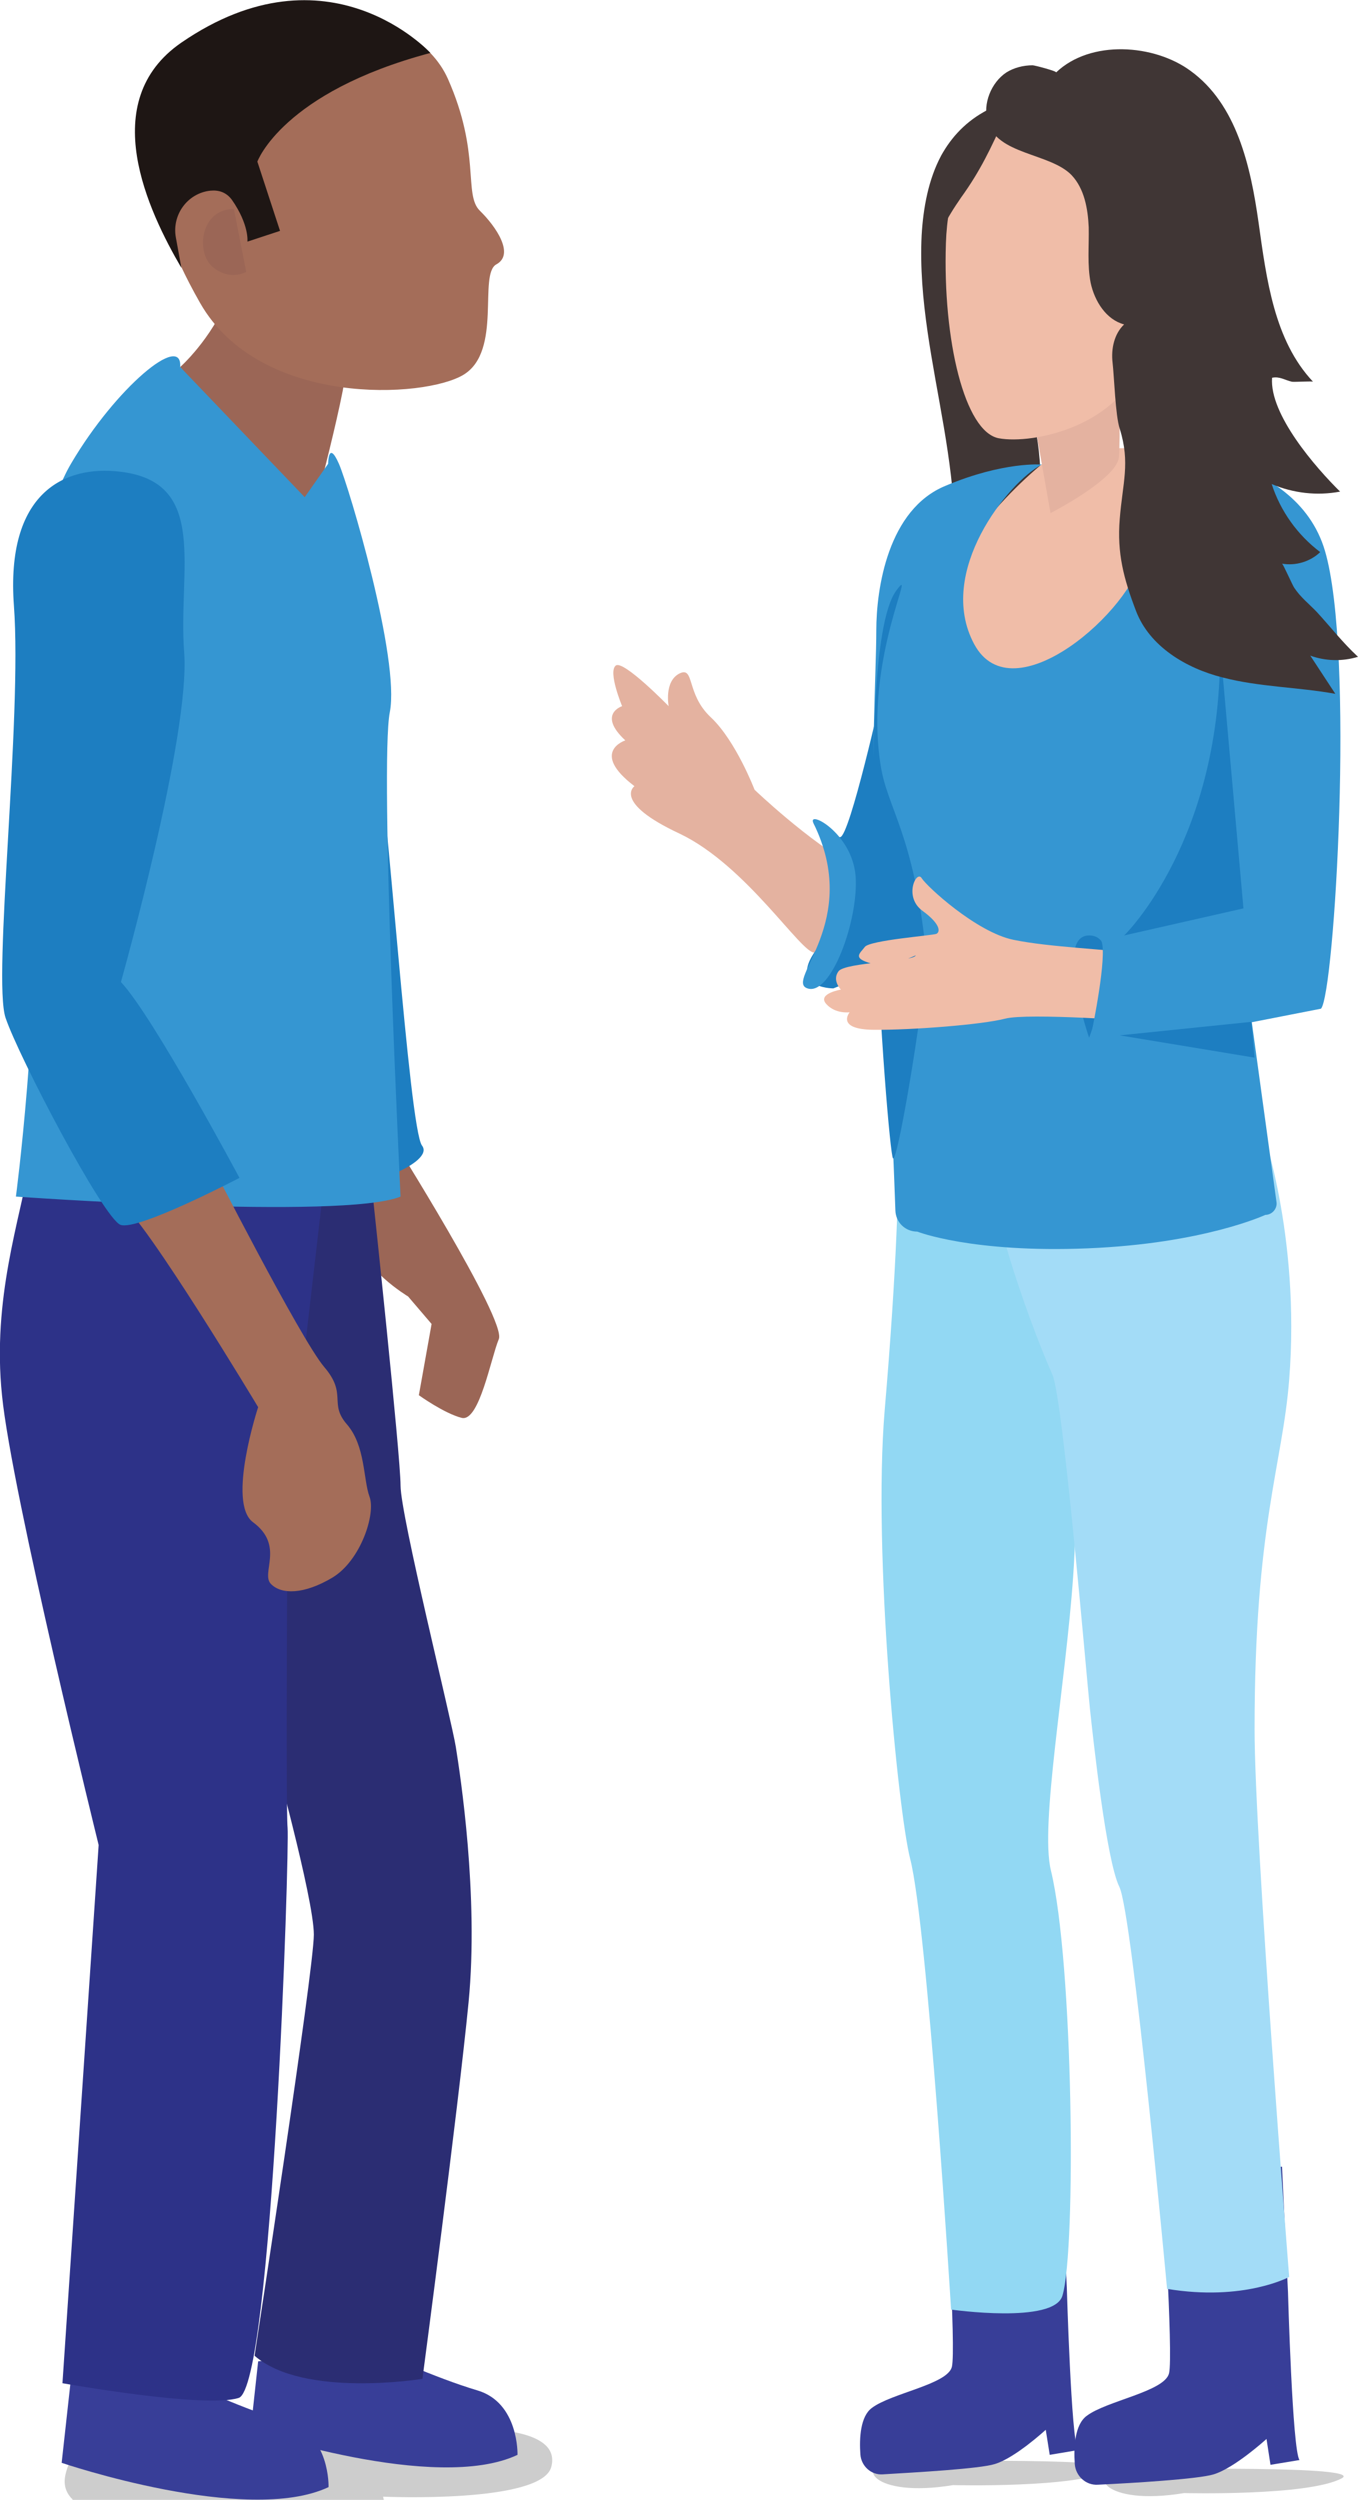 <?xml version="1.0" encoding="utf-8"?>
<!-- Generator: Adobe Illustrator 23.0.3, SVG Export Plug-In . SVG Version: 6.00 Build 0)  -->
<svg version="1.1" xmlns="http://www.w3.org/2000/svg" xmlns:xlink="http://www.w3.org/1999/xlink" x="0px" y="0px" width="341.4px"
	 height="628px" viewBox="0 0 341.4 628" style="enable-background:new 0 0 341.4 628;" xml:space="preserve">
<g id="background">
</g>
<g id="Layer_1">
	<path style="fill:#CDCDCD;" d="M297.7,626.3c-20.7,3.4-24.8-5.5-15.2-5.8c9.6-0.3,60.8-1.1,54.8,2.1
		C328.8,627.1,297.7,626.3,297.7,626.3z"/>
	<path style="fill:#CDCDCD;" d="M239.6,624.3c-20.7,3.4-24.8-5.5-15.2-5.8c9.6-0.3,60.8-1.1,54.8,2.1
		C270.6,625.1,239.6,624.3,239.6,624.3z"/>
	<path style="fill:#CDCDCD;" d="M17,619.8c-1.1,3.2-2.4,8,7.5,11.8c9.9,3.8,76.6,11.9,71.8-4.4c0,0,39.9,1.8,42.3-7.5
		s-15-9.7-23.3-9.7S20.5,609,17,619.8z"/>
	<g>
		<path style="fill:#383E98;" d="M268.2,574.7c0,0,1.1,38.6,2.8,40.8l-7.1,1.2l-1-6.3c0,0-7.7,7.1-12.8,8.6
			c-3.7,1.2-19.9,2.1-28.2,2.6c-2.9,0.2-5.4-2.1-5.6-5c-0.3-4.1,0-9.6,2.9-11.7c4.9-3.7,19-5.9,20.1-10.3c1.1-4.4-1.7-48.3-1.7-48.3
			l29.2-1.9L268.2,574.7z"/>
		<path style="fill:#383E98;" d="M323.8,575.8c0,0,1.1,39.9,2.9,42.2l-7.3,1.2l-1-6.5c0,0-8,7.3-13.3,8.9
			c-3.9,1.2-20.6,2.2-29.1,2.6c-3,0.2-5.6-2.2-5.8-5.2c-0.3-4.3,0-9.9,3-12.1c5-3.8,19.6-6.1,20.7-10.7c1.1-4.6-1.8-49.9-1.8-49.9
			l30.2-2L323.8,575.8z"/>
		<path style="fill:#92D8F3;" d="M226,280c0,17.6-0.5,37.9-3.6,74.4c-3,35.8,3.4,100.7,6.4,112.5c4.4,17,10.3,113.3,10.3,113.3
			s25.9,3.7,28-3.5c3.5-11.8,2.7-83.8-2.9-106.8c-2.8-11.5,3.7-46.6,5.6-74c1.9-27.1-1.1-56.1-1.1-56.1s-6.8-1.3-2.1-8.4
			c4.7-7,57.4-11.9,57.4-11.9l-7.2-37.1L226,280z"/>
		<path style="fill:#383E98;" d="M64.9,593.2L63,610.6c0,0,46.5,15.8,67.1,6.1c0,0,0.4-13.1-10.1-16.2c-10.5-3.1-25.4-9.9-25.4-9.9
			L64.9,593.2z"/>
		<path style="fill:#383E98;" d="M17.7,598.8l-2.2,19.9c0,0,46.5,15.8,67.1,6.1c0,0,0.4-13.1-10.1-16.2c-10.5-3.1-25.4-9.9-25.4-9.9
			H17.7z"/>
		<path style="fill:#9B6656;" d="M98.3,285.5c0,0,29.1,46.1,27.1,50.9c-2,4.8-4.9,20.8-9.3,19.8c-4.4-1.1-10.8-5.7-10.8-5.7
			l3.2-17.9l-5.9-6.9c0,0-12.4-7.5-11.3-13.9s0-20.8,0-20.8L98.3,285.5z"/>
		<path style="fill:#A3DCF7;" d="M316.9,282.4c0,0,10.1,27.5,7.2,64.2c-1.7,21.6-8.7,36.6-8.7,87.8c0,28.2,8.7,137.6,8.7,137.6
			s-11.4,6.2-30.7,3c0,0-8.7-94.4-12-101c-3.3-6.7-6.6-37.4-7.4-44.8s-6.7-77.5-9.4-83.8c-7.1-16-16.8-46-14.5-48.7
			C252.5,293.9,316.9,282.4,316.9,282.4z"/>
		<path style="fill:#1D7EC1;" d="M94.3,184.1c3,14,8.5,99.4,11.8,103.7S91.2,299,83.9,297.9C76.7,296.9,94.3,184.1,94.3,184.1z"/>
		<path style="fill:#2B2D73;" d="M93.8,301.1c0,0,6.9,64.6,6.9,72.1c0,7.5,12.8,58.8,13.9,65.7s5.8,37.4,3.2,64.1
			c-2.6,26.7-11.6,94.6-11.6,94.6s-29.9,4.9-42.2-5.8c0,0,14.9-96.8,14.9-105.8c0-9.1-10.7-47.6-10.7-47.6l5.3-135.7L93.8,301.1z"/>
		<path style="fill:#2D3288;" d="M7.7,291c-2.7,15.5-9.7,35.2-7.2,59.5c2.4,24.4,24.3,113,24.3,113l-9.1,135.2
			c0,0,35.8,6.4,44.3,3.7c8.5-2.7,12.8-137.8,12.3-143.2c-0.5-5.3,0-83,0-83l8.5-73.3L7.7,291z"/>
		<path style="fill:#3596D2;" d="M257.5,289.6L257.5,289.6c-1.3,0-2.4-1.1-2.4-2.4l0,0c0-1.3,1.1-2.4,2.4-2.4l0,0
			c1.3,0,2.4,1.1,2.4,2.4l0,0C259.9,288.5,258.8,289.6,257.5,289.6z"/>
		<path style="fill:#9B6656;" d="M57.4,74.6c-4.3,10.7-12.1,17.6-12.1,17.6l32.4,40.6c0,0,10.5-38.5,9.5-43.3S57.4,74.6,57.4,74.6z"
			/>
		<path style="fill:#3596D2;" d="M45.3,92.2c0.6-8.8-16.2,5.2-27.4,24.2s-10.2,55.8-9.1,97.8S4,300.6,4,300.6s82.3,5.9,96.7,0
			c0,0-5.3-108.4-2.7-121.7s-10.2-56.4-12.8-62.4c-2.7-6.1-2.7,0-2.7,0l-5.9,8.4L45.3,92.2z"/>
		<path style="fill:#A46D59;" d="M51,11.8c17.8-16,53.3-10.7,61.6,8s3.9,29,8,33.1c4.2,4.1,8.8,11,4.2,13.5
			c-4.6,2.5,1.5,21.7-8.2,27.7s-51.3,8.3-66.3-18S33.2,27.9,51,11.8z"/>
		<path style="fill:#A46D59;" d="M30.3,302.1c6.3,4.3,34.6,51.4,34.6,51.4s-7.9,24-1.3,28.9c8,5.9,1.9,12.8,4.5,15.5
			s8.3,2.7,15.5-1.6c7.1-4.3,10.9-16,9.3-20.3s-1-12.8-5.7-18.2c-4.6-5.3,0.2-7.5-5.7-14.4c-5.9-6.9-29.1-52.4-29.1-52.4L30.3,302.1
			z"/>
		<path style="fill:#9B6656;" d="M58.8,52.5c-8.4,0-9.7,10.9-5.3,14.6c4.4,3.6,8.4,1.2,8.4,1.2"/>
		<path style="fill:#1E1614;" d="M44.2,59.6c-1-5.7,3-11.1,8.7-11.7c2.1-0.2,4,0.4,5.4,2.3c4.4,6.3,3.9,10.5,3.9,10.5l8.2-2.7
			l-5.7-17.4c0,0,6.3-17.4,43.5-27.3c0,0-25.6-28-62.6-2.6c-21.5,14.8-8.3,42.4,0,56.6L44.2,59.6z"/>
		<path style="fill:#1D7EC1;" d="M30.2,118.5c-14-1.7-28.8,5.3-26.7,33.7s-5.4,93.7-2.1,103.5s24.6,50.4,28.9,52
			s29.9-11.8,29.9-11.8s-21.7-40.6-29.8-49.2c0,0,17.5-62,15.9-82.8S52.6,121.1,30.2,118.5z"/>
		<path style="fill:#403635;" d="M236.6,39.1c-3.2,6-4.5,13.1-4.9,20c-0.8,16.2,2.9,32.3,5.6,48.3c2.7,16,4.5,32.7-0.2,48.3
			c11.7-2.2,20.4-13,23.2-24.6c2.8-11.6,0.5-23.8-2.9-35.2c-3.5-11.4-8.2-22.4-10.6-34.1c-1.3-6.1-1.1-12-1-18.2
			c0.1-5.7,1.7-8.6,4.6-13.6c0.4-0.7,0.8-1.7,0.3-2.4c-0.6-0.6-1.6-0.3-2.4,0C242.9,30.4,239.2,34.4,236.6,39.1z"/>
		<path style="fill:#E4B2A0;" d="M214.7,217.6c-11.3-6.1-25-19.2-25-19.2s-4.7-12.3-11-18.2c-6.3-5.9-4-12.9-7.9-11
			c-3.9,2-2.7,8.2-2.7,8.2s-11.4-11.7-13.3-10.2c-2,1.6,1.6,10.2,1.6,10.2s-6.3,2,0.8,8.6c0,0-9,2.9,2.3,11.5c0,0-5.6,4,11.3,11.9
			c16.9,8,30.7,30.3,34,29.9C208.1,238.9,214.7,217.6,214.7,217.6z"/>
		<path style="fill:#F0BDA8;" d="M267.5,112.6c-5.8,3-30.7,24.9-29.8,40.9s10.3,26.6,10.3,26.6s46.2-29.4,41.9-45.8
			c-4.3-16.4-1.2-21.7-1.2-21.7H267.5z"/>
		<path style="fill:#E4B2A0;" d="M259.8,104.6l4.3,24.3c0,0,16.8-8.6,17.2-14.1c0.4-5.5,0-18.4,0-18.4L259.8,104.6z"/>
		<path style="fill:#F0BDA8;" d="M274.2,25.5c-21.7-1.9-35.6,11.4-36.4,35.6c-0.8,24.3,4.7,47.4,13.3,49c8.6,1.6,30.9-3.1,36-20.4
			C292.3,72.5,319.3,29.4,274.2,25.5z"/>
		<path style="fill:#1D7EC1;" d="M221.8,173.5c0,0-8.2,36.8-10.6,36.8s-6.7-3.5-6.7-3.5s12.5,18,2.3,29.8
			c-10.2,11.7,2.7,11.7,2.7,11.7l17.6-7L221.8,173.5z"/>
		<path style="fill:#3596D2;" d="M261.9,116.7c-8.4,4.4-26.7,27-17,45.1c9.7,18.1,39.9-8.6,42.3-22.3c1.7-9.9-3.1-21.5,1.6-26.8
			c0,0,36.8,0.2,44.3,25.7s2.4,111.2-1,115l-17.4,3.4l6.2,45.1c0.3,1.7-1.1,3.3-2.8,3.3c0,0-15.4,7.2-44.6,8.4
			c-29.2,1.2-42.9-4.2-42.9-4.2c-3,0-5.4-2.3-5.5-5.3c-0.6-17.5-3.5-85.5-4.8-96.4c-1.6-12.9,0-38.8,0-49.3s2.9-30.5,17.5-36.4
			C252.3,115.9,261.9,116.7,261.9,116.7z"/>
		<polygon style="fill:#1D7EC1;" points="314.6,256.7 281.5,260.1 315.4,265.7 		"/>
		<path style="fill:#1D7EC1;" d="M306.7,161.8l5.9,66.4l-30,6.8C282.7,235,307.5,210.7,306.7,161.8z"/>
		<path style="fill:#1D7EC1;" d="M225.3,148.4c5.7-7.8-8.2,17-3.9,43.9c1.7,10.9,8.3,17.1,11.4,47c0.6,6-7,52.9-8.3,51.7
			S213.5,164.5,225.3,148.4z"/>
		<path style="fill:#3596D2;" d="M204.5,206.8c-1.7-3.5,9.7,2.3,10.6,13.3c0.8,11-6.2,30.2-12.1,28.2
			C197.1,246.4,216.7,231.5,204.5,206.8z"/>
		<path style="fill:#1D7EC1;" d="M273.8,235c9.8,0,0,25.7,0,25.7S265,235,273.8,235z"/>
		<path style="fill:#403635;" d="M269.4,44c3.2,3.4,4.1,8.4,4.3,13.1c0.1,4.7-0.4,9.5,0.5,14c1,4.6,3.9,9.2,8.4,10.4
			c-2.5,2.4-3.3,6.1-2.9,9.6c0.4,3.4,0.7,13.3,1.8,16.6c2.7,8.6,0.7,13.7,0,22.7c-0.7,8.6,1,15,4.1,23.1
			c3.4,8.9,12.6,14.4,21.8,16.7c9.2,2.4,18.9,2.4,28.3,4.1c-2.1-3.2-4.2-6.4-6.3-9.6c3.8,1.4,8.1,1.5,12,0.3
			c-3.8-3.5-6.9-7.5-10.3-11.2c-2-2.1-4.1-3.7-5.7-6.1c-0.5-0.7-2.8-6-3.1-6.1c3.4,0.6,7.1-0.5,9.6-2.9c-5.7-4.3-10-10.3-12.2-17.1
			c5.4,2.3,11.4,3,17.2,1.9c-6.1-6-17.8-19.4-17.1-28.6c1.9-0.4,3.2,0.6,5,1c0.7,0.1,5.2-0.2,5.3,0c-9.8-10.4-11.7-25.8-13.7-40
			c-2-14.2-5.5-29.7-17.1-38.1c-9.1-6.7-25.1-7.9-33.8,0.4c0.3-0.3-5.4-1.8-5.9-1.8c-2.3,0-4.7,0.6-6.6,1.8c-3.8,2.5-6,7.9-4.7,12.3
			C250.5,38.9,264,38.4,269.4,44z"/>
		<path style="fill:#403635;" d="M241.7,49.5c-3.6,5.2-7.1,11-7.2,17.3c0.3-13.1,2.5-33.3,18-37.1C249.2,37.1,246.4,43,241.7,49.5z"
			/>
		<path style="fill:#F0BDA8;" d="M288.5,239.8c-10.5-1.4-24.4-1.8-33.7-3.7c-9.3-1.9-21.8-13.4-23.1-15.5s-4.6,4.7,0.2,8.2
			s4.4,5.4,3.5,5.8c-0.9,0.4-16.8,1.6-18,3.3c-1.3,1.7-3.1,2.8,1.5,4.1s11.3-2,11.3-2c-0.3,1.6-17.7,1.7-19.4,4s0.6,4.6,0.6,4.6
			s-6,1-3.7,3.6c2.3,2.6,5.9,2.1,5.9,2.1s-3.6,4.3,6,4.4c9.6,0.1,27.4-1.3,33.1-2.8s35.5,0.7,35.5,0.7L288.5,239.8z"/>
		<path style="fill:#3596D2;" d="M276.9,236.4c1.5,3.8-2.3,22.1-2.3,22.1l21.3-1.8v-18.8L276.9,236.4z"/>
	</g>
</g>
</svg>
